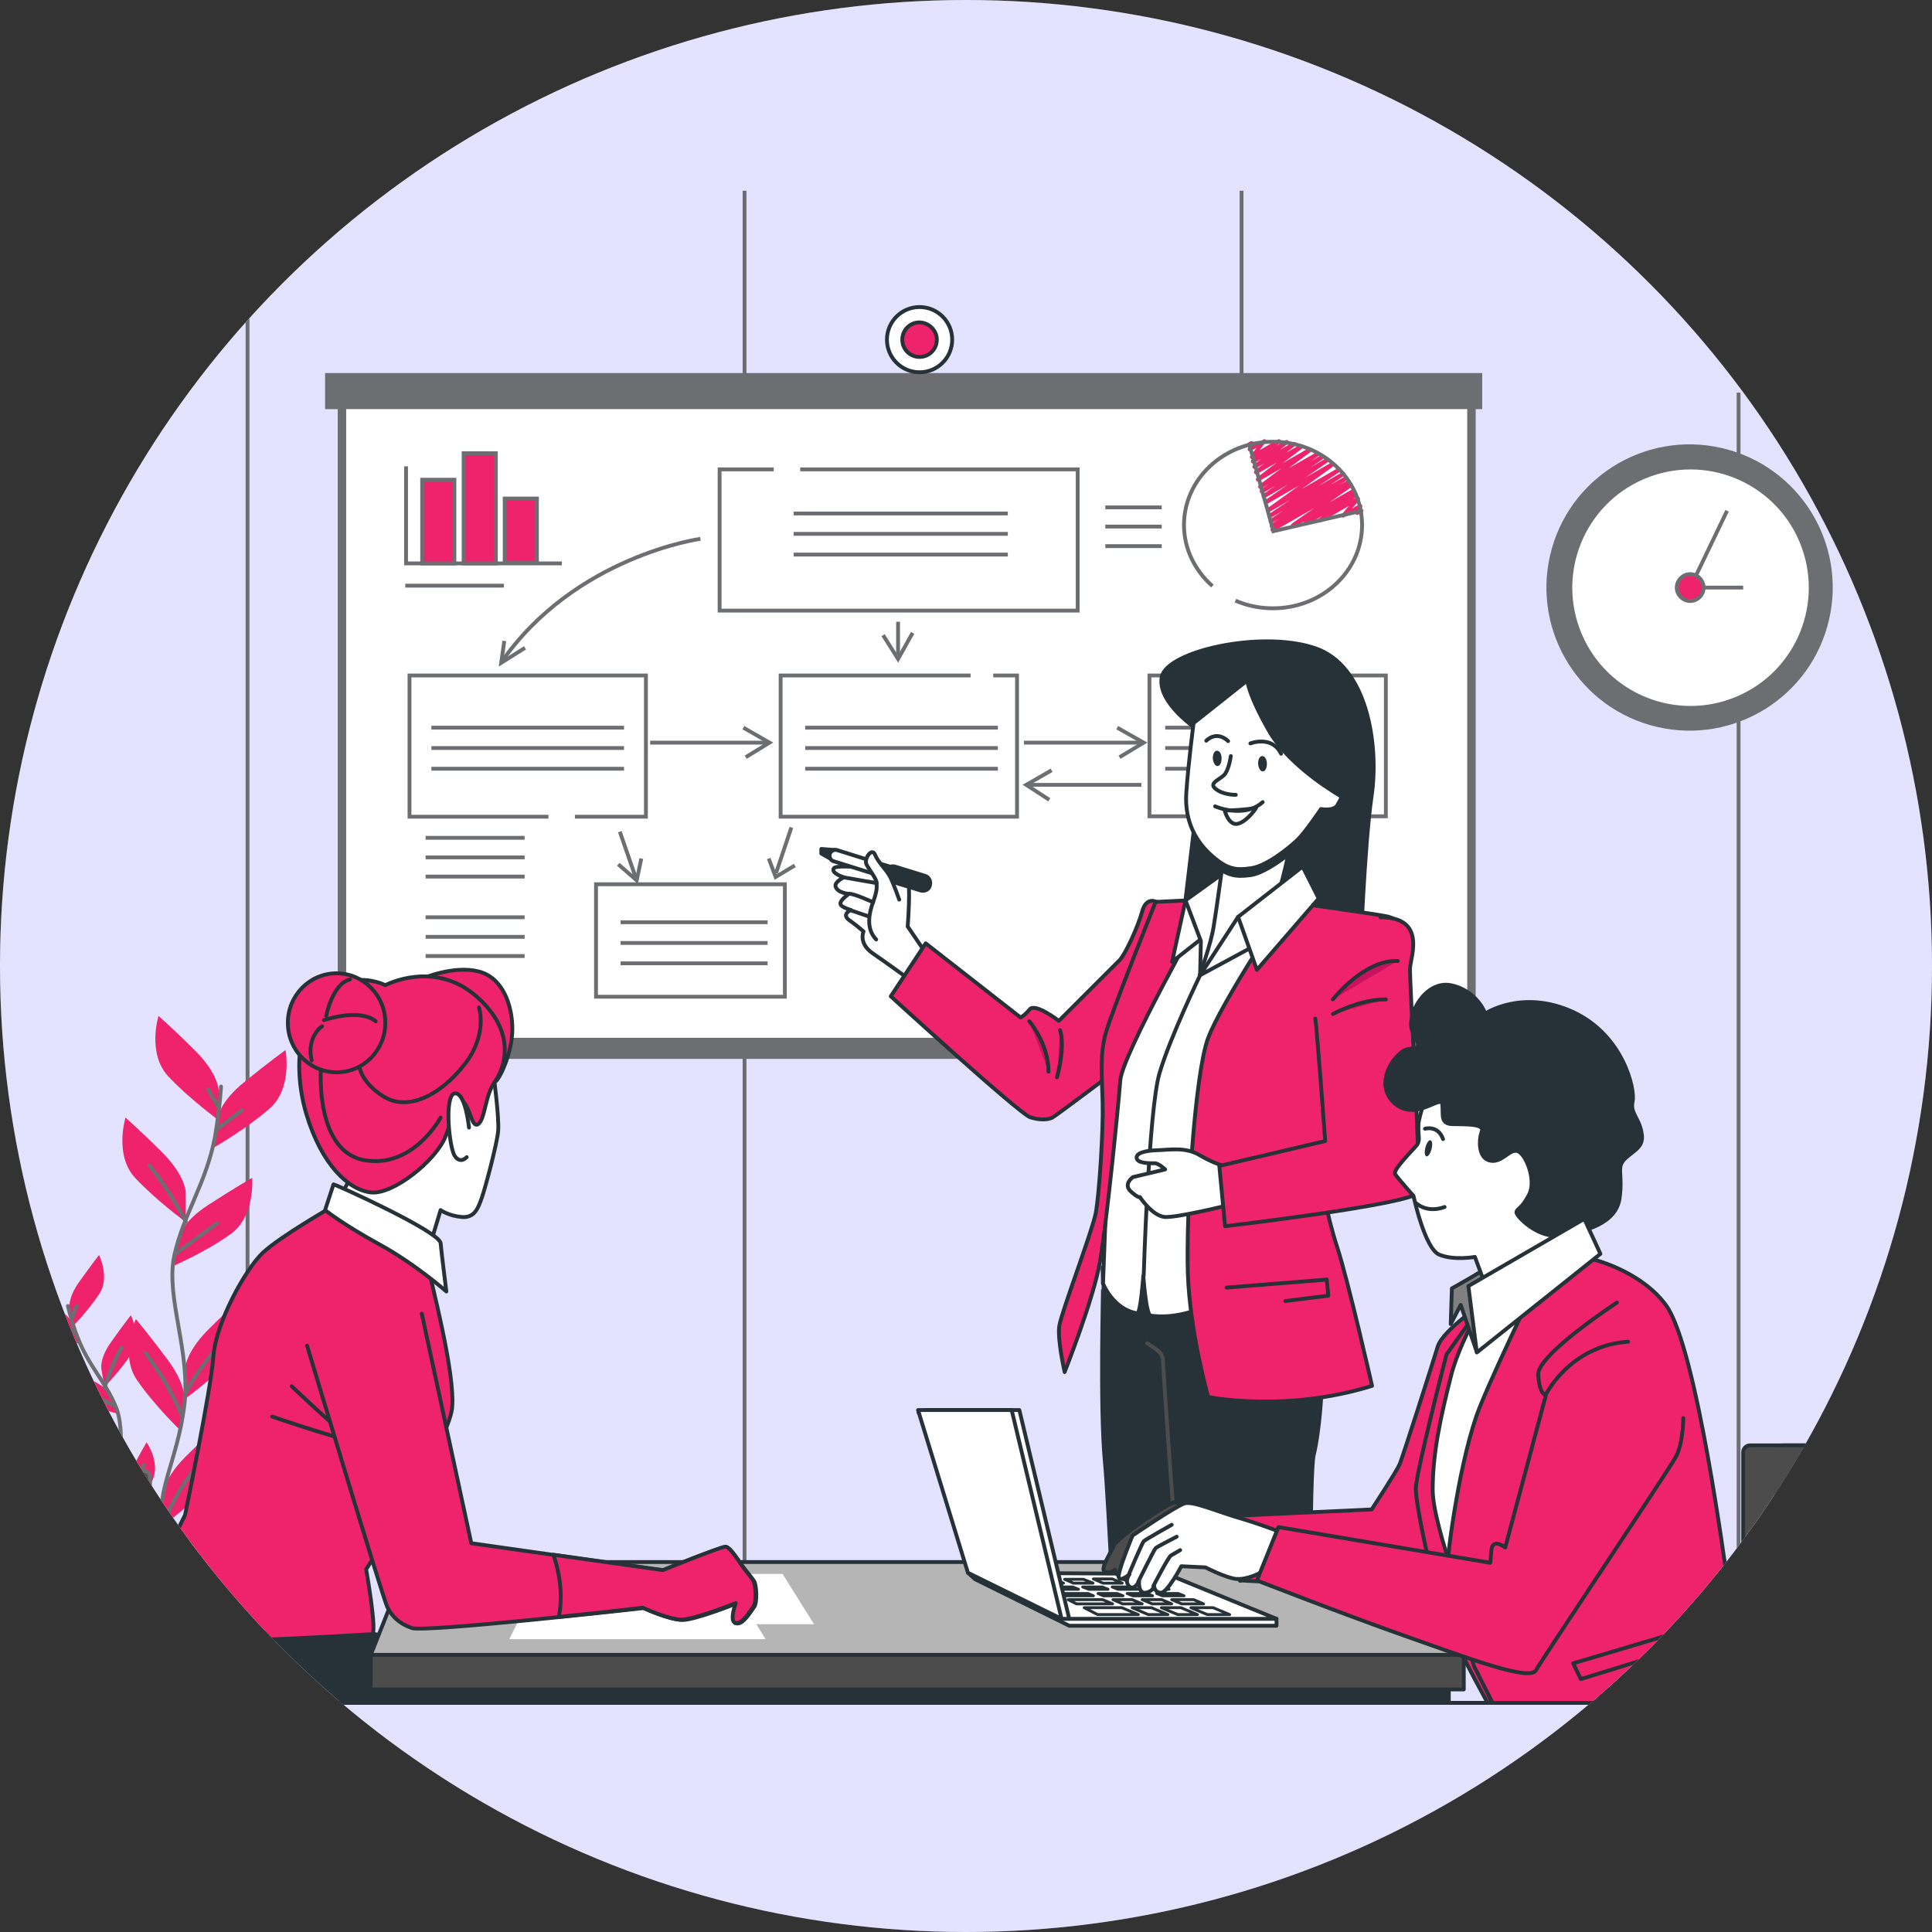 <?xml version="1.0" encoding="utf-8"?>
<!-- Generator: Adobe Illustrator 26.5.2, SVG Export Plug-In . SVG Version: 6.00 Build 0)  -->
<svg version="1.1" id="Layer_1" xmlns="http://www.w3.org/2000/svg" xmlns:xlink="http://www.w3.org/1999/xlink" x="0px" y="0px"
	 viewBox="0 0 503.4 503.4" style="enable-background:new 0 0 503.4 503.4;" xml:space="preserve">
<rect x="0" y="0" width="503.4" height="503.4" fill="#333333" stroke="none"/>
<style type="text/css">
	.st0{opacity:0.2;clip-path:url(#SVGID_00000153670398614374833790000016861735915876939151_);fill:#E3E4FF;}
	.st1{clip-path:url(#SVGID_00000183945681885785767050000001938530378980521405_);}
	.st2{fill:none;stroke:#6D6E71;stroke-miterlimit:10;}
	.st3{fill:none;stroke:#263238;stroke-miterlimit:10;}
	.st4{clip-path:url(#SVGID_00000163772826046187213110000002264143511862843790_);}
	.st5{fill:#6D6E71;}
	.st6{fill:#FFFFFF;stroke:#6D6E71;stroke-linecap:round;stroke-linejoin:round;stroke-miterlimit:10;}
	.st7{fill:#FFFFFF;stroke:#263238;stroke-linecap:round;stroke-linejoin:round;stroke-miterlimit:10;}
	.st8{fill:#EE236B;stroke:#263238;stroke-miterlimit:10;}
	.st9{clip-path:url(#SVGID_00000134223834714858961030000006415168640619248296_);}
	.st10{fill:#EE236B;}
	.st11{fill:#EE236B;stroke:#6D6E71;stroke-miterlimit:10;}
	.st12{clip-path:url(#SVGID_00000088104361993673071360000002115403316859955614_);}
	.st13{fill:#92E3A9;}
	.st14{fill:none;stroke:#6D6E71;stroke-linecap:round;stroke-linejoin:round;stroke-miterlimit:10;}
	.st15{fill:none;stroke:#263238;stroke-linecap:round;stroke-linejoin:round;stroke-miterlimit:10;}
	.st16{fill:#671CC9;}
	.st17{clip-path:url(#SVGID_00000173883297378245506410000017287753530267162268_);}
	.st18{fill:#6D6E71;stroke:#6D6E71;stroke-width:1;stroke-miterlimit:10;}
	.st19{fill:#FFFFFF;stroke:#6D6E71;stroke-width:1;stroke-miterlimit:10;}
	.st20{clip-path:url(#SVGID_00000021098890480010391610000002439765815982465932_);}
	.st21{fill:#263238;stroke:#263238;stroke-linecap:round;stroke-linejoin:round;stroke-miterlimit:10;}
	.st22{fill:#EE236B;stroke:#263238;stroke-linecap:round;stroke-linejoin:round;stroke-miterlimit:10;}
	.st23{fill:#C9125D;stroke:#263238;stroke-linecap:round;stroke-linejoin:round;stroke-miterlimit:10;}
	.st24{fill:none;stroke:#4C4C4C;stroke-linecap:round;stroke-linejoin:round;stroke-miterlimit:10;}
	.st25{fill:#263238;}
	.st26{clip-path:url(#SVGID_00000075151105533417256320000012297211245509991327_);}
	.st27{fill:#4C4C4C;stroke:#6D6E71;stroke-linecap:round;stroke-linejoin:round;stroke-miterlimit:10;}
	.st28{fill:#B5B5B5;stroke:#263238;stroke-linecap:round;stroke-linejoin:round;stroke-miterlimit:10;}
	.st29{fill:#4C4C4C;stroke:#263238;stroke-linecap:round;stroke-linejoin:round;stroke-miterlimit:10;}
	.st30{fill:#FFFFFF;}
	
		.st31{clip-path:url(#SVGID_00000007394382608778936930000010590883751328916389_);fill:none;stroke:#263238;stroke-linecap:round;stroke-linejoin:round;stroke-miterlimit:10;}
	.st32{clip-path:url(#SVGID_00000087389965860341657900000001506182838423061402_);}
	.st33{fill:#FFFFFF;stroke:#263238;stroke-width:0.75;stroke-linecap:round;stroke-linejoin:round;stroke-miterlimit:10;}
	.st34{clip-path:url(#SVGID_00000169544188696007913150000012371230372082682035_);}
	.st35{fill:#808080;stroke:#263238;stroke-linecap:round;stroke-linejoin:round;stroke-miterlimit:10;}
</style>
<g id="Background_Simple">
</g>
<g id="Wall">
</g>
<g id="Board">
</g>
<g id="Graphics">
</g>
<g id="Plants">
</g>
<g id="Clock">
</g>
<g id="Characters_3">
</g>
<g id="Character_1">
</g>
<g id="Device">
</g>
<g id="Characters_2">
</g>
<g id="Layer_11">
</g>
<g>
	<g>
		<defs>
			<circle id="SVGID_1_" cx="251.7" cy="251.7" r="251.7"/>
		</defs>
		<use xlink:href="#SVGID_1_"  style="overflow:visible;fill:#E3E4FF;"/>
		<clipPath id="SVGID_00000083080652873016377260000014422197669931532967_">
			<use xlink:href="#SVGID_1_"  style="overflow:visible;"/>
		</clipPath>
		
			<rect x="-2.1" y="-4.3" style="opacity:0.2;clip-path:url(#SVGID_00000083080652873016377260000014422197669931532967_);fill:#E3E4FF;" width="507.7" height="507.7"/>
	</g>
</g>
<g>
	<g>
		<defs>
			<circle id="SVGID_00000133487871577728982040000009464856215952328340_" cx="251.7" cy="251.7" r="251.7"/>
		</defs>
		<clipPath id="SVGID_00000129163292075857747160000014845330302980442559_">
			<use xlink:href="#SVGID_00000133487871577728982040000009464856215952328340_"  style="overflow:visible;"/>
		</clipPath>
		<g style="clip-path:url(#SVGID_00000129163292075857747160000014845330302980442559_);">
			<line class="st2" x1="64.5" y1="63.4" x2="64.5" y2="419"/>
			<line class="st3" x1="64.5" y1="49.7" x2="64.5" y2="56.5"/>
			<line class="st2" x1="194" y1="49.7" x2="194" y2="419"/>
			<line class="st2" x1="323.5" y1="49.7" x2="323.5" y2="419"/>
			<line class="st2" x1="453" y1="102.3" x2="453" y2="419"/>
			<line class="st3" x1="453" y1="49.7" x2="453" y2="93.5"/>
		</g>
	</g>
</g>
<g>
	<g>
		<defs>
			<circle id="SVGID_00000107562822955222549670000004033375252188516541_" cx="251.7" cy="251.7" r="251.7"/>
		</defs>
		<clipPath id="SVGID_00000172433089070636945650000010500951754949779635_">
			<use xlink:href="#SVGID_00000107562822955222549670000004033375252188516541_"  style="overflow:visible;"/>
		</clipPath>
		<g style="clip-path:url(#SVGID_00000172433089070636945650000010500951754949779635_);">
			<rect x="88" y="100.2" class="st5" width="296.5" height="175.7"/>
			<rect x="89.7" y="105.2" class="st6" width="293.1" height="165.7"/>
			<rect x="84.7" y="97.2" class="st5" width="301.5" height="9.4"/>
			<circle class="st7" cx="239.6" cy="88.5" r="8.5"/>
			<path class="st8" d="M244.1,88.5c0,2.5-2,4.5-4.5,4.5s-4.5-2-4.5-4.5s2-4.5,4.5-4.5C242.1,84.1,244.1,86.1,244.1,88.5z"/>
		</g>
	</g>
</g>
<g>
	<g>
		<defs>
			<circle id="SVGID_00000066499918936685562360000018092285480346088090_" cx="251.7" cy="251.7" r="251.7"/>
		</defs>
		<clipPath id="SVGID_00000067951991586002110720000008442232725504885405_">
			<use xlink:href="#SVGID_00000066499918936685562360000018092285480346088090_"  style="overflow:visible;"/>
		</clipPath>
		<g style="clip-path:url(#SVGID_00000067951991586002110720000008442232725504885405_);">
			<polyline class="st2" points="142.9,212.8 106.7,212.8 106.7,176 168.3,176 168.3,212.8 149.8,212.8 			"/>
			<rect x="155.3" y="230.4" class="st2" width="49.2" height="29.3"/>
			<polyline class="st2" points="258.8,176 265,176 265,212.8 203.4,212.8 203.4,176 252.9,176 			"/>
			<polyline class="st2" points="208.5,122.3 280.8,122.3 280.8,159.1 187.5,159.1 187.5,122.3 201.6,122.3 			"/>
			<rect x="299.5" y="176" class="st2" width="61.6" height="36.7"/>
			<path class="st2" d="M182.5,140.4c0,0-32.7,4.5-51.9,32.2"/>
			<line class="st2" x1="161.5" y1="216.7" x2="165.9" y2="229.4"/>
			<line class="st2" x1="206.2" y1="215.6" x2="202.2" y2="227.5"/>
			<polyline class="st2" points="161.1,225.2 165.9,229.4 167.1,223.7 			"/>
			<polyline class="st2" points="200.3,223.7 202.1,228.5 207.1,225.5 			"/>
			<polyline class="st2" points="131.4,167 130.6,172.7 136.8,168.8 			"/>
			<g>
				<line class="st2" x1="266.8" y1="193.5" x2="297.7" y2="193.5"/>
				<polyline class="st2" points="291.1,189.6 298,193.5 291.7,197.3 				"/>
			</g>
			<g>
				<line class="st2" x1="169.4" y1="193.5" x2="200.2" y2="193.5"/>
				<polyline class="st2" points="193.7,189.6 200.5,193.5 194.3,197.3 				"/>
			</g>
			<g>
				<line class="st2" x1="234" y1="162" x2="234" y2="171.4"/>
				<polyline class="st2" points="237.8,164.9 234,171.7 230.1,165.5 				"/>
			</g>
			<g>
				<line class="st2" x1="297.4" y1="204.5" x2="267.7" y2="204.5"/>
				<polyline class="st2" points="274,200.7 267.4,204.5 273.4,208.4 				"/>
			</g>
			<g>
				<line class="st2" x1="206.8" y1="133.8" x2="262.6" y2="133.8"/>
				<line class="st2" x1="206.8" y1="139.1" x2="262.6" y2="139.1"/>
				<line class="st2" x1="206.8" y1="144.5" x2="262.6" y2="144.5"/>
			</g>
			<g>
				<line class="st2" x1="112.4" y1="189.6" x2="162.6" y2="189.6"/>
				<line class="st2" x1="112.4" y1="194.9" x2="162.6" y2="194.9"/>
				<line class="st2" x1="112.4" y1="200.3" x2="162.6" y2="200.3"/>
			</g>
			<g>
				<line class="st2" x1="209.8" y1="189.6" x2="260" y2="189.6"/>
				<line class="st2" x1="209.8" y1="194.9" x2="260" y2="194.9"/>
				<line class="st2" x1="209.8" y1="200.3" x2="260" y2="200.3"/>
			</g>
			<g>
				<line class="st2" x1="303.6" y1="189.6" x2="353.8" y2="189.6"/>
				<line class="st2" x1="303.6" y1="194.9" x2="353.8" y2="194.9"/>
				<line class="st2" x1="303.6" y1="200.3" x2="353.8" y2="200.3"/>
			</g>
			<g>
				<line class="st2" x1="161.7" y1="240.3" x2="200" y2="240.3"/>
				<line class="st2" x1="161.7" y1="245.7" x2="200" y2="245.7"/>
				<line class="st2" x1="161.7" y1="251" x2="200" y2="251"/>
			</g>
			<g>
				<g>
					<path class="st10" d="M331.5,138.5c-0.2,0-0.3-0.1-0.4-0.2c-0.1-0.2-0.1-0.5,0.2-0.7l0.4-0.2l-0.1,0.1
						c-0.2,0.1-0.5,0.1-0.7-0.2c-0.1-0.2-0.1-0.5,0.2-0.7l2-1.3l-1.8,1c-0.2,0.1-0.5,0.1-0.7-0.2c-0.1-0.2-0.1-0.5,0.2-0.7l3.6-2.4
						l-3.4,2c-0.2,0.1-0.5,0.1-0.7-0.2c-0.1-0.2-0.1-0.5,0.1-0.7l5.7-3.8l-5.5,3.2c-0.2,0.1-0.5,0.1-0.7-0.2
						c-0.1-0.2-0.1-0.5,0.1-0.7l8.5-6.1l-8.5,4.9c-0.2,0.1-0.5,0.1-0.7-0.2c-0.1-0.2-0.1-0.5,0.1-0.7l6.1-4.2l-6,3.5
						c-0.2,0.1-0.5,0.1-0.7-0.2c-0.1-0.2-0.1-0.5,0.1-0.7l3.4-2.3l-3.3,1.9c-0.2,0.1-0.5,0.1-0.7-0.2c-0.1-0.2-0.1-0.5,0.1-0.7
						l2.2-1.5l-2,1.2c-0.2,0.1-0.5,0.1-0.7-0.2c-0.1-0.2-0.1-0.5,0.1-0.7l5.9-4.4l-5.9,3.4c-0.2,0.1-0.5,0.1-0.7-0.2
						c-0.1-0.2-0.1-0.5,0.1-0.7l5.3-4l-5.2,3c-0.2,0.1-0.5,0.1-0.7-0.2c-0.1-0.2-0.1-0.5,0.1-0.7l2.6-1.9l-2.4,1.4
						c-0.2,0.1-0.5,0.1-0.7-0.2c-0.1-0.2-0.1-0.5,0.1-0.7l2.1-1.6l-1.9,1.1c-0.2,0.1-0.5,0.1-0.7-0.2c-0.1-0.2-0.1-0.5,0.1-0.7
						l1.1-0.8l-0.8,0.5c-0.2,0.1-0.5,0.1-0.6-0.1c-0.2-0.2-0.2-0.5,0-0.6l1.6-2.1l-1.5,0.8c-0.2,0.1-0.4,0.1-0.6,0s-0.2-0.3-0.2-0.5
						l0.2-0.6c-0.2,0-0.3-0.1-0.4-0.3c-0.1-0.2-0.1-0.5,0.2-0.7l0.7-0.4c0.2-0.1,0.4-0.1,0.6,0s0.2,0.3,0.2,0.5l-0.1,0.5l2.7-1.5
						c0.2-0.1,0.5-0.1,0.6,0.1c0.2,0.2,0.2,0.5,0,0.6l-1.6,2.1l4.8-2.8c0.2-0.1,0.5-0.1,0.7,0.2c0.1,0.2,0.1,0.5-0.1,0.7l-1.1,0.8
						l2.5-1.5c0.2-0.1,0.5-0.1,0.7,0.2c0.1,0.2,0.1,0.5-0.1,0.7l-2.1,1.6l3.5-2c0.2-0.1,0.5-0.1,0.7,0.2c0.1,0.2,0.1,0.5-0.1,0.7
						L335,118l3.9-2.2c0.2-0.1,0.5-0.1,0.7,0.2c0.1,0.2,0.1,0.5-0.1,0.7l-5.3,4l6.9-4c0.2-0.1,0.5-0.1,0.7,0.2
						c0.1,0.2,0.1,0.5-0.1,0.7l-5.9,4.4l7.3-4.2c0.2-0.1,0.5-0.1,0.7,0.2c0.1,0.2,0.1,0.5-0.1,0.7l-2.2,1.5l2.9-1.7
						c0.2-0.1,0.5-0.1,0.7,0.2c0.1,0.2,0.1,0.5-0.1,0.7l-3.4,2.3l4.1-2.4c0.2-0.1,0.5-0.1,0.7,0.2c0.1,0.2,0.1,0.5-0.1,0.7l-6.1,4.2
						l6.9-4c0.2-0.1,0.5-0.1,0.7,0.2c0.1,0.2,0.1,0.5-0.1,0.7l-8.5,6.1l9.5-5.5c0.2-0.1,0.5-0.1,0.7,0.2c0.1,0.2,0.1,0.5-0.1,0.7
						l-5.7,3.8l6.2-3.6c0.2-0.1,0.5-0.1,0.7,0.2c0.1,0.2,0.1,0.5-0.2,0.7l-3.6,2.4l3.9-2.2c0.2-0.1,0.5-0.1,0.7,0.2
						c0.1,0.2,0.1,0.5-0.2,0.7l-2,1.3l2.1-1.2c0.2-0.1,0.5-0.1,0.7,0.2c0.1,0.2,0.1,0.5-0.2,0.7l-0.4,0.2l0.4-0.3
						c0.2-0.1,0.5-0.1,0.7,0.2c0.1,0.2,0.1,0.5-0.1,0.7l-5.9,4.1l6.1-3.5c0.2-0.1,0.5-0.1,0.7,0.2c0.1,0.2,0.1,0.5-0.1,0.7l-0.1,0.1
						l0,0c0.2-0.1,0.5-0.1,0.7,0.2c0.1,0.2,0.1,0.5-0.1,0.7l-1.1,0.8l1.1-0.6c0.2-0.1,0.5-0.1,0.6,0.1c0.2,0.2,0.2,0.5,0,0.7
						l-1.9,2.2l1.9-1.1c0.2-0.1,0.4-0.1,0.6,0.1c0.2,0.1,0.2,0.4,0.1,0.6l-0.2,0.5c0.2,0,0.4,0.1,0.5,0.2c0.1,0.2,0.1,0.5-0.2,0.7
						l-1.1,0.6c-0.2,0.1-0.4,0.1-0.6-0.1c-0.2-0.1-0.2-0.4-0.1-0.6l0.2-0.4l-3.2,1.8c-0.2,0.1-0.5,0.1-0.6-0.1
						c-0.2-0.2-0.2-0.5,0-0.7l1.9-2.2l-7.4,4.3c-0.2,0.1-0.5,0.1-0.7-0.2c-0.1-0.2-0.1-0.5,0.1-0.7l1.1-0.8l-4.2,2.4
						c-0.2,0.1-0.5,0.1-0.7-0.2c-0.1-0.2-0.1-0.5,0.1-0.7l0.1-0.1l-2.8,1.6c-0.2,0.1-0.5,0.1-0.7-0.2c-0.1-0.2-0.1-0.5,0.1-0.7
						l5.9-4.1l-10.5,6C331.7,138.4,331.6,138.5,331.5,138.5z"/>
				</g>
			</g>
			<path class="st2" d="M315.9,152.7c-4.5-4-7.4-9.6-7.4-15.9c0-12,10.4-21.7,23.2-21.7c12.8,0,23.2,9.7,23.2,21.7
				s-10.4,21.7-23.2,21.7c-3.5,0-6.8-0.7-9.8-2"/>
			<line class="st2" x1="288" y1="132.2" x2="302.7" y2="132.2"/>
			<line class="st2" x1="288" y1="137.2" x2="302.7" y2="137.2"/>
			<line class="st2" x1="288" y1="142.3" x2="302.7" y2="142.3"/>
			<line class="st2" x1="110.9" y1="218.3" x2="136.7" y2="218.3"/>
			<line class="st2" x1="110.9" y1="223.4" x2="136.7" y2="223.4"/>
			<line class="st2" x1="105.6" y1="152.6" x2="131.3" y2="152.6"/>
			<line class="st2" x1="110.9" y1="228.4" x2="136.7" y2="228.4"/>
			<line class="st2" x1="110.9" y1="239" x2="136.7" y2="239"/>
			<line class="st2" x1="110.9" y1="244.1" x2="136.7" y2="244.1"/>
			<line class="st2" x1="110.9" y1="249.1" x2="136.7" y2="249.1"/>
			<polyline class="st2" points="325.5,115.7 331.8,138.4 354.7,133.1 			"/>
			<polyline class="st2" points="105.8,121.5 105.8,146.8 146.4,146.8 			"/>
			<rect x="110" y="125" class="st11" width="8.4" height="21.8"/>
			<rect x="131.5" y="129.9" class="st11" width="8.4" height="16.8"/>
			<rect x="120.8" y="118.1" class="st11" width="8.4" height="28.7"/>
		</g>
	</g>
</g>
<g>
	<g>
		<defs>
			<circle id="SVGID_00000104698404312832532600000009599596478865068439_" cx="251.7" cy="251.7" r="251.7"/>
		</defs>
		<clipPath id="SVGID_00000087406378407416967510000000188865208360521645_">
			<use xlink:href="#SVGID_00000104698404312832532600000009599596478865068439_"  style="overflow:visible;"/>
		</clipPath>
		<g style="clip-path:url(#SVGID_00000087406378407416967510000000188865208360521645_);">
			<g>
				<g>
					<path class="st10" d="M57,284.2c0,0,0-4.2-5.9-10.2c-5.9-5.9-9.8-9.3-9.8-9.3s-3,9.8,2.5,15.7c5.5,5.9,13.2,11.5,13.2,11.5
						V284.2z"/>
					<path class="st10" d="M48.4,310.7c0,0,0-4.2-5.9-10.2c-5.9-5.9-9.8-9.3-9.8-9.3s-3,9.8,2.5,15.7c5.5,5.9,13.2,11.5,13.2,11.5
						V310.7z"/>
					<path class="st10" d="M56.7,291.4c0,0,0.4-4.2,7-9.5c6.5-5.3,10.7-8.3,10.7-8.3s1.9,10-4.2,15.3s-14.3,10-14.3,10L56.7,291.4z"
						/>
					<path class="st10" d="M46.3,322.7c0,0,0.9-4.1,7.9-8.7c7.1-4.6,11.5-7.1,11.5-7.1s0.9,10.2-5.8,14.8
						c-6.6,4.7-15.3,8.4-15.3,8.4L46.3,322.7z"/>
					<path class="st10" d="M48.2,356.8c0,0,0-4.2,5.9-10.2c5.9-5.9,9.8-9.3,9.8-9.3s3,9.8-2.5,15.7c-5.5,5.9-13.2,11.5-13.2,11.5
						V356.8z"/>
					<path class="st10" d="M48.1,365.2c0,0,0.6-4.2-4.4-10.9c-5-6.7-8.3-10.6-8.3-10.6s-4.3,9.2,0.3,15.9
						c4.6,6.7,11.4,13.2,11.4,13.2L48.1,365.2z"/>
					<path class="st10" d="M42.3,389.9c0,0,0-4.2,5.9-10.2c5.9-5.9,9.8-9.3,9.8-9.3s3,9.8-2.5,15.7c-5.5,5.9-13.2,11.5-13.2,11.5
						V389.9z"/>
					<path class="st13" d="M46.2,412.2c0,0-1.1-4.1,3.2-11.4c4.2-7.3,7.1-11.5,7.1-11.5s5.3,8.7,1.5,15.8
						c-3.8,7.1-9.8,14.4-9.8,14.4L46.2,412.2z"/>
				</g>
				<path class="st14" d="M57.6,283.1c-0.3,4.5-0.9,9.2-1.6,13.2c-2.3,12.1-8.2,20-10.6,30.9c-2.3,11,4.4,25.1,2.6,39.2
					c-1.8,14.1-7.3,21.9-5.7,31.3s9.8,34.8,9.8,34.8"/>
				<line class="st14" x1="56.6" y1="294.2" x2="63" y2="289.3"/>
				<line class="st14" x1="56.9" y1="288.6" x2="54.2" y2="283.8"/>
				<path class="st14" d="M45.7,326.7c0,0,5.4-4,10.9-8"/>
				<path class="st14" d="M48.4,318.3c0,0-4.5-8.8-9.5-14.6"/>
				<path class="st14" d="M48.4,362.9c0,0,4.2-8.2,11.5-15.3"/>
				<path class="st14" d="M47.4,368.8c0,0-2.7-6.4-5.8-11s-3.6-5.2-3.6-5.2"/>
				<path class="st14" d="M42.3,397.7c0,0,2.1-5.4,4.8-9.8c2.7-4.3,6.3-8.2,6.3-8.2"/>
				<path class="st15" d="M48.2,419.6c0,0-0.6-5.1,1.6-9.4c2.2-4.3,4.8-10,5.8-12.2"/>
			</g>
			<g>
				<g>
					<path class="st10" d="M18.1,340.9c0,0-0.5-2.7,2.6-7s5.1-6.9,5.1-6.9s2.9,5.8,0.1,10.1c-2.8,4.3-7,8.6-7,8.6L18.1,340.9z"/>
					<path class="st10" d="M26.4,356.6c0,0-0.5-2.7,2.6-7c3.1-4.4,5.1-6.9,5.1-6.9s2.9,5.8,0.1,10.1c-2.8,4.3-7,8.6-7,8.6
						L26.4,356.6z"/>
					<path class="st10" d="M19.2,345.4c0,0-0.7-2.6-5.4-5.2s-7.6-4-7.6-4s-0.1,6.5,4.3,9.2s10,4.7,10,4.7L19.2,345.4z"/>
					<path class="st10" d="M29.1,363.9c0,0-1-2.5-5.9-4.6s-8-3.2-8-3.2s0.6,6.5,5.2,8.7c4.7,2.2,10.5,3.6,10.5,3.6L29.1,363.9z"/>
					<path class="st16" d="M31.6,385.5c0,0-0.5-2.7-4.8-5.7c-4.4-3.1-7.1-4.8-7.1-4.8s-0.8,6.4,3.3,9.6c4.1,3.1,9.5,5.8,9.5,5.8
						L31.6,385.5z"/>
					<path class="st10" d="M32.5,390.7c0,0-0.8-2.6,1.6-7.3c2.4-4.8,4.1-7.6,4.1-7.6s3.7,5.3,1.5,10s-5.7,9.5-5.7,9.5L32.5,390.7z"
						/>
					<path class="st13" d="M40,412.2c0,0,0.3-2.7,4.5-6s6.8-5.2,6.8-5.2s1.2,6.4-2.7,9.7c-3.9,3.4-9.1,6.3-9.1,6.3L40,412.2z"/>
					<path class="st13" d="M38.9,405.5c0,0-0.5-2.7-4.8-5.7c-4.4-3.1-7.1-4.8-7.1-4.8s-0.8,6.4,3.3,9.6c4.1,3.1,9.5,5.8,9.5,5.8
						L38.9,405.5z"/>
					<path class="st13" d="M38.8,420c0,0,0.2-2.7-3.2-6.8c-3.4-4.1-5.7-6.4-5.7-6.4s-2.4,6,0.8,10.1s7.7,8,7.7,8L38.8,420z"/>
				</g>
				<path class="st14" d="M17.7,340.3c0.7,2.8,1.5,5.7,2.5,8.1c2.8,7.4,7.3,11.6,10,18.2s0,16.2,2.6,24.8c2.7,8.6,6.9,12.9,7,19
					c0,6.1-2.4,22.9-2.4,22.9"/>
				<line class="st14" x1="19.5" y1="347.1" x2="15" y2="344.8"/>
				<line class="st14" x1="18.7" y1="343.6" x2="19.9" y2="340.3"/>
				<path class="st14" d="M29.8,366.3c0,0-3.8-1.9-7.7-3.9"/>
				<path class="st14" d="M27.3,361.4c0,0,1.8-6,4.4-10.2"/>
				<path class="st15" d="M32.1,389.3c0,0-3.5-4.7-8.9-8.4"/>
				<path class="st14" d="M33.4,392.9c0,0,1-4.3,2.4-7.5c1.5-3.2,1.7-3.7,1.7-3.7"/>
				<path class="st15" d="M39.5,415c0,0,3-3.7,4.9-5.1s3.2-2.8,3.2-2.8"/>
				<path class="st15" d="M39.7,410.4c0,0-1.9-3.2-4.1-5.6c-2.1-2.4-4.8-4.5-4.8-4.5"/>
				<path class="st15" d="M38.4,424.9c0,0-0.2-3.3-2-5.7c-1.9-2.5-4.1-5.7-5-7"/>
			</g>
		</g>
	</g>
</g>
<g>
	<g>
		<defs>
			<circle id="SVGID_00000170275555422059647170000014185201981591923644_" cx="251.7" cy="251.7" r="251.7"/>
		</defs>
		<clipPath id="SVGID_00000150816203105501182950000001697021236698726029_">
			<use xlink:href="#SVGID_00000170275555422059647170000014185201981591923644_"  style="overflow:visible;"/>
		</clipPath>
		<g style="clip-path:url(#SVGID_00000150816203105501182950000001697021236698726029_);">
			
				<ellipse transform="matrix(0.226 -0.974 0.974 0.226 191.606 547.331)" class="st18" cx="440.3" cy="153.1" rx="36.8" ry="36.8"/>
			
				<ellipse transform="matrix(0.921 -0.39 0.39 0.921 -24.832 183.883)" class="st19" cx="440.4" cy="153.1" rx="31.3" ry="31.3"/>
			<polyline class="st2" points="450,133.1 440.4,153.1 454.2,153.1 			"/>
			<path class="st11" d="M443.9,153.1c0,1.9-1.6,3.5-3.5,3.5s-3.5-1.6-3.5-3.5s1.6-3.5,3.5-3.5S443.9,151.2,443.9,153.1z"/>
		</g>
	</g>
</g>
<g>
	<defs>
		<circle id="SVGID_00000166667684120821426550000017350626863219332250_" cx="251.7" cy="251.7" r="251.7"/>
	</defs>
	<clipPath id="SVGID_00000147929143240754317700000001475325229327070909_">
		<use xlink:href="#SVGID_00000166667684120821426550000017350626863219332250_"  style="overflow:visible;"/>
	</clipPath>
	<g style="clip-path:url(#SVGID_00000147929143240754317700000001475325229327070909_);">
		<g>
			<g>
				<path class="st7" d="M241.2,248.3l-4.7-6.9c0,0,0.9-11.1-0.1-12.8c-1.1-1.7-18.2-3.7-19.1-2.4c-1,1.3,2.6,2.4,2.6,2.4
					s-2.4,1.1-2.2,2.3c0.4,1.8,3.5,2,3.5,2s-2.5,1.7-2.2,2.7c0.2,0.8,2.7,1.5,2.7,1.5s-2.5,1.1-0.5,2.6c2,1.4,3.8,3,3.8,3
					s-1.4,3.1,2.4,5.7s10.5,7.5,10.5,7.5L241.2,248.3z"/>
				<path class="st21" d="M217.8,221.5l-3.8-0.3v1.2l3,1.7C217.1,224.1,217.8,221.2,217.8,221.5z"/>
				<g>
					<path class="st7" d="M232.7,229.2c-0.2,0-0.3,0-0.5-0.1l-15-4.7c-0.8-0.2-1.2-1.1-1-1.9c0.3-0.8,1.1-1.2,1.9-1l15,4.7
						c0.8,0.3,1.2,1.1,1,1.9C233.9,228.8,233.3,229.2,232.7,229.2z"/>
				</g>
				<g>
					<path class="st21" d="M240.5,232.1c-0.2,0-0.4,0-0.7-0.1l-7.8-2.4c-1.1-0.3-1.6-1.5-1.3-2.5c0.3-1.1,1.5-1.6,2.5-1.3l7.8,2.4
						c1.1,0.3,1.6,1.5,1.3,2.5C242.1,231.6,241.3,232.1,240.5,232.1z"/>
				</g>
				<path class="st7" d="M234.3,234.4c0,0-1.4-4-2.4-6c-1.1-2-3.1-3.7-3.9-5.7c-0.8-2-3,1.1-2.2,2.6s2.6,3.7,2.6,4.7s0.3,1.7-0.9,5
					s-1.8,7.1,0.8,9.8"/>
				<line class="st15" x1="219.8" y1="228.6" x2="228.4" y2="230.1"/>
				<path class="st15" d="M221.1,232.9c1-0.3,6.4,2.2,6.4,2.2"/>
				<line class="st15" x1="221.7" y1="237.2" x2="226.1" y2="238.7"/>
			</g>
			<path class="st22" d="M301.3,235c0,0-2.6-1.5-3.7,2.5s-4.4,11.2-5.9,12.7S275.9,266,275.9,266s-6.2-4.8-7.6-3
				c-1.5,1.8-2.4,2.1-2.4,2.1l-24.7-19.3l-9.1,13.8c0,0,33.5,30.6,36.3,31.5c2.8,0.9,4.8,0.6,5.8,0.1s19.4-14.4,19.4-14.4
				s11.2-36.2,12.2-37.5C306.6,238,301.3,235,301.3,235z"/>
			<path class="st23" d="M268.2,266.1c0,0,5,5.8,5,13.1"/>
			<path class="st23" d="M276.2,268.4c0,0,1.5,3.8-0.8,12.3"/>
		</g>
		<path class="st21" d="M312.3,190.3c0,0-10.9-7.1-9.6-13.9c1.3-6.7,25.7-12.2,39.7-7.6c14,4.5,16.9,25.6,15,38.5
			c-1.9,13-3,42.5-3,42.5l-47.6,1.4c0,0,4.4-34.6,5.4-45.6C313.1,194.8,312.3,190.3,312.3,190.3z"/>
		<g>
			<path class="st21" d="M287.9,381c1,10.3,2.9,55.9,4,62.7h49.5c-0.1-7.8-0.2-60.3,0.9-64.6c1.4-5.4,3.4-23.3,1.2-33.6
				c-2.2-10.3-4.8-15.2-4.8-15.2l-51.4-0.1l0.1,4.2C287.5,334.5,286.5,366.3,287.9,381z"/>
			<path class="st24" d="M298.9,350c2.1,1.4,4.1,2.4,4.1,4.4c1,18.1,5,68.8,6.4,87"/>
		</g>
		<g>
			<path class="st7" d="M313.6,234.3l25.1,0.9c0,0-20.2,31-20,48.1c0.2,17.1,3.6,52.4,3.6,52.4s-11,8.7-22.5,7.1
				c-1.2-0.2-1.9-10.4-1.9-10.4s-0.7,9.9-1.6,9.8c-6.4-1.1-8.9-7.8-8.9-7.8l1.3-34.2c0,0,0-22.4,2.5-28.8s19.4-35,19.4-35
				L313.6,234.3z"/>
			<path class="st15" d="M312.7,254.1c0,0-7.8,16.1-10.6,25.6c-2.8,9.5-4.1,52.7-4.1,52.7"/>
		</g>
		<g>
			<path class="st22" d="M335.7,235c0,0-17.6,26.3-21,35.7c-3.4,9.5-5.7,45.7-5.2,61c0.5,15.4,5.3,32.3,5.3,32.3s20.2,4.1,42.7-2.9
				c0,0-6.2-27.3-9.1-36.2c-2.9-8.9-4.2-17.9-4.2-17.9s20.2-64.5,20.1-65.5c0-1-0.4-2-2.4-2.6C359.9,238.3,335.7,235,335.7,235z"/>
			<polyline class="st22" points="319.6,335.5 345.7,333.4 346.1,337.6 334.9,339 			"/>
		</g>
		<path class="st22" d="M313.4,237.7c0,0-21,37.1-21.5,43.8s-3.6,37.6-5.3,47.3c-1.7,9.8-9.2,28.7-9.2,28.7s-1.9-8.3-1.4-12
			c0.6-3.7,8.6-24.7,9.5-29.4c0.9-4.7,2-21.5,1.8-28.8c-0.2-7.4-0.7-12.7,0.8-18.1s13-34.2,13-34.2l16.7-0.8L313.4,237.7z"/>
		<g>
			<polygon class="st7" points="308.9,234.6 305.4,250.6 314.3,243.6 			"/>
			<polygon class="st7" points="319.6,226.9 308.9,234.6 312.9,245.2 312.7,254.1 324.8,236.1 			"/>
		</g>
		<path class="st7" d="M318.9,222.7c0,0-2,14.9-2.7,18.9c-0.6,4-3.6,12.5-3.6,12.5s19.1-18.4,20-19.9s4.2-16.3,4.2-16.3
			S324.6,222.5,318.9,222.7z"/>
		<path class="st21" d="M318.4,226.8c2.6,1.6,4.6,1.6,7.6,1.2c3-0.5,7.1-3.3,9.9-5.5c0.6-2.6,1.1-4.6,1.1-4.6s-12.3,4.6-18,4.7
			C318.9,222.7,318.7,224.4,318.4,226.8z"/>
		<g>
			<path class="st7" d="M325,177.3l-14,11.1c0,0-1.4,10.7-1.9,18.2s2.6,12.8,6.7,16.4c4.1,3.6,6.3,3.8,10.3,3.2s9.8-5.3,11.9-7.3
				s6.2-8.1,6.2-8.1s3.2,0.6,4.2-0.9c0.9-1.5,1.2-2.3,1.2-2.3s-13.4-7.5-18.9-17.1S325,177.3,325,177.3z"/>
			<g>
				<path class="st15" d="M320.7,197c0,0-0.4,3-1.4,4.5c-0.9,1.5-4.6,2.4-2.6,4c2,1.7,5.3,1.6,5.3,1.6"/>
				<path class="st15" d="M316.6,210.1c0,0,7.5,3.3,12.4-1.1"/>
				<path class="st15" d="M319.1,211.2c0,0,1.1,4.2,3.6,3.4s4.6-4.1,4.6-4.1S324.1,211.1,319.1,211.2z"/>
				<path class="st25" d="M330.1,199c0,1.1-0.4,2-1.1,2c-0.6,0-1.1-0.9-1.2-2c0-1.1,0.4-2,1.1-2S330.1,197.9,330.1,199z"/>
				<path class="st25" d="M318.3,197.6c0,1.1-0.4,2-1.1,2c-0.6,0-1.1-0.9-1.2-2c0-1.1,0.4-2,1.1-2S318.3,196.5,318.3,197.6z"/>
				<path class="st15" d="M314.3,193c0,0,2.6-2.8,5.7,0.1"/>
				<path class="st15" d="M325.8,193.7c0,0,5.6-2.2,8,2.7"/>
			</g>
		</g>
		<g>
			<polygon class="st7" points="322.6,238.9 312.7,254.1 327.3,246.2 			"/>
			<polygon class="st7" points="339.4,225.8 322.6,238.9 327.5,252.7 343.6,234.1 			"/>
		</g>
		<g>
			<path class="st7" d="M319,303.8c0,0-2.7-0.6-6.4-2.8c-3.7-2.2-7.7-1.4-11.1-1.3c-3.3,0.1-5.7,0.8-5.3,2.2
				c0.4,1.3,3.7,1.2,4.7,1.2s2.7,1.6,2.7,1.6l-8.4,2c0,0-2.6,1.8-0.6,3.7c2.1,1.9,2.4,1.5,2.4,1.5s3.2,4.9,6.5,5.2
				c3.4,0.2,17-3.2,17-3.2L319,303.8z"/>
			<path class="st22" d="M342.7,265.4c0.4,2,2.6,31.9,2.6,31.9l-27.6,6.5l1.5,15.7c0,0,49.3-5.8,50.3-8.8c0.9-3-2.3-55.5-2.1-58.5
				c0.2-3,4.3-13.2-7.7-13.2"/>
			<path class="st23" d="M347.3,260.4c0,0,8.1-10.4,16.9-10"/>
			<path class="st23" d="M347.3,264.2c0,0,6.9-3.8,13.8-3.8"/>
		</g>
	</g>
</g>
<g>
	<defs>
		<circle id="SVGID_00000109012803710876316220000008458733845951768989_" cx="251.7" cy="251.7" r="251.7"/>
	</defs>
	<clipPath id="SVGID_00000177481522979000726180000002097489573205764250_">
		<use xlink:href="#SVGID_00000109012803710876316220000008458733845951768989_"  style="overflow:visible;"/>
	</clipPath>
	<g style="clip-path:url(#SVGID_00000177481522979000726180000002097489573205764250_);">
		<g>
			<path class="st27" d="M39.1,443.7V385c0-1-0.8-1.8-1.8-1.8h-7.2c-1,0-1.8,0.8-1.8,1.8v58.7H39.1z"/>
			<g>
				<path class="st21" d="M30.2,443.7V385c0-1-0.8-1.8-1.8-1.8h-7.2c-1,0-1.8,0.8-1.8,1.8v58.7H30.2z"/>
			</g>
		</g>
		<g>
			<path class="st21" d="M34.2,443.7h128.5c-1.1-2.4-2.5-4.5-4.4-5.7c-5.8-3.7-61.3-12.3-61.3-12.3l-57.7-0.9l-2.8,0.9
				c0,0-3.1,4.3-2.8,6.4C34,433.2,34.1,438.5,34.2,443.7z"/>
			<g>
				<path class="st22" d="M86.6,314.4c0,0-13.5,7.7-18.1,12s-12.3,18.4-12.9,27c-0.6,8.6-7.4,41.4-7.4,41.4s-13.8,27-11.7,31
					s58.9,0,60.4,0s-1.5-16.9-1.5-16.9s21.5-33.1,22.4-42s-5.5-33.1-6.7-38.6C109.9,322.7,89.3,313.2,86.6,314.4z"/>
				<g>
					<path class="st15" d="M76,361.2c0,0,10.7,10.2,15.2,13.6"/>
					<path class="st15" d="M70.9,369.1c0,0,19.8,6.8,24.9,7.3"/>
				</g>
			</g>
			<g>
				<path class="st7" d="M128.6,280c0,0,1.5,11.3,1.2,14.7c-0.3,3.4-3.4,15-4.3,17.5s-1.8,5.2-5.2,4.9c-3.4-0.3-5.5-1.8-5.5-1.8
					l-3.4,11.3l-23.3-13.5l3.1-6.1c0,0-3.4-5.5-4.3-14.7s4.3-19.6,11-23.6s18.4-2.5,21.8,0.3C123.1,271.8,128.6,280,128.6,280z"/>
				<path class="st7" d="M86.9,308.6c1.2,0.3,27.6,12.3,27.9,15.3c0.3,3.1,1.5,12.6,1.5,12.6s-8-7.1-17.5-12.3
					c-9.5-5.2-14.1-8.9-14.1-8.9L86.9,308.6z"/>
				<g>
					<path class="st22" d="M110.2,254.9c0,0,8-3.4,14.4-1.8c6.4,1.5,8.9,8.9,8.9,15c0,6.1-3.4,13.5-4.6,13.8
						c-1.2,0.3-4.3-14.4-10.1-18.7C113,258.9,110.2,254.9,110.2,254.9z"/>
					<g>
						<path class="st22" d="M100.4,256.7c0,0,12.6-6.7,23.6,2.8c11,9.5,7.4,19,4.9,22.4s-2.5,9.8-4.3,11s-2.1-4.9-4.3-6.1
							c-2.1-1.2-1.8,3.4-4.3,9.5s-13.5,15-19.3,14.4s-12.9-7.1-16.9-20.5c-4-13.5-1.2-27.9,6.1-32.5
							C93.3,253,100.4,256.7,100.4,256.7z"/>
						<path class="st15" d="M124.8,262.5c0,0,2.4,7-3.8,14.9c-6.2,7.9-14.6,12.2-20.9,8.4c-6.2-3.8-6.5-8.1-6.5-8.1"/>
						<path class="st15" d="M83.6,279c0,0-1.4,21.1,11.4,23.3c12.7,2.2,19.8-11.1,19.8-11.1"/>
					</g>
					<g>
						<ellipse class="st22" cx="87.7" cy="266.5" rx="12.7" ry="12.9"/>
						<path class="st15" d="M85,264.7c0,0,1.6-8.4,6.2-9.5"/>
						<path class="st15" d="M84.4,265.8c0,0,9.2-3.2,13.5,0.3"/>
						<path class="st15" d="M83.9,267.4c0,0-4.1,2.7-2.7,8.9"/>
					</g>
				</g>
				<path class="st7" d="M122.2,293.8c0,0-0.9-9.2-3.7-8.9c-2.8,0.3-1.5,14.1,0,16.3s3.1,0.3,3.1,0.3"/>
			</g>
		</g>
		<g>
			<polygon class="st28" points="381.4,431.2 96.6,431.2 106.2,407 317.3,407 			"/>
			<rect x="99.7" y="436" class="st21" width="277.8" height="7.6"/>
			<rect x="96.6" y="431.2" class="st29" width="284.8" height="9"/>
		</g>
		<g>
			<polygon class="st30" points="203.9,410.1 212.1,423.2 145.3,423.2 151.8,410.1 			"/>
			<polygon class="st30" points="191.3,414 199.5,427.1 132.7,427.1 139.2,414 			"/>
		</g>
		<g>
			<path class="st22" d="M109.9,342.3l12.9,59.8l50,7.1c0,0,15-6.1,16.3-6.1c1.2,0,3.4,3.7,4.3,4.9s2.5,3.1,3.1,4s0.9,5.5,0,6.7
				s-2.8,4.6-4.6,4.3c-1.8-0.3,0-5.2,0-5.2s-10.7,4.3-14.1,4.3c-3.4,0-10.1-3.1-10.1-3.1s-57,6.4-60.4,5.2c-3.4-1.2-5.2-3.1-6.4-5.5
				c-1.2-2.5-20.9-68.1-20.9-68.1"/>
			<path class="st22" d="M193.3,407.9c-0.9-1.2-3.1-4.9-4.3-4.9s-16.3,6.1-16.3,6.1l-28.5-4c1.2,3.5,2.7,9.6,1.4,16.2
				c11.9-1.2,21.9-2.4,21.9-2.4s6.7,3.1,10.1,3.1c3.4,0,14.1-4.3,14.1-4.3s-1.8,4.9,0,5.2c1.8,0.3,3.7-3.1,4.6-4.3
				c0.9-1.2,0.6-5.8,0-6.7C195.8,411,194.2,409.2,193.3,407.9z"/>
		</g>
	</g>
</g>
<g>
	<g>
		<defs>
			<circle id="SVGID_00000118389250929348430220000006511976366686357690_" cx="251.7" cy="251.7" r="251.7"/>
		</defs>
		<clipPath id="SVGID_00000120557472918542121770000018278833109408311695_">
			<use xlink:href="#SVGID_00000118389250929348430220000006511976366686357690_"  style="overflow:visible;"/>
		</clipPath>
		
			<line style="clip-path:url(#SVGID_00000120557472918542121770000018278833109408311695_);fill:none;stroke:#263238;stroke-linecap:round;stroke-linejoin:round;stroke-miterlimit:10;" x1="11.8" y1="443.7" x2="497.4" y2="443.7"/>
	</g>
</g>
<g>
	<g>
		<defs>
			<circle id="SVGID_00000030487665908549638510000013568277067831953314_" cx="251.7" cy="251.7" r="251.7"/>
		</defs>
		<clipPath id="SVGID_00000001640149427198374360000013883478813946367635_">
			<use xlink:href="#SVGID_00000030487665908549638510000013568277067831953314_"  style="overflow:visible;"/>
		</clipPath>
		<g style="clip-path:url(#SVGID_00000001640149427198374360000013883478813946367635_);">
			<polygon class="st7" points="278.6,423.6 332.6,423.6 332.6,421.8 252.2,409.8 254.1,411.5 			"/>
			<polygon class="st7" points="278.6,421.8 332.6,421.8 304,410.1 254.1,409.8 			"/>
			<g>
				<polygon class="st33" points="287.4,412.5 292.4,412.5 289.8,411.4 284.9,411.4 				"/>
				<polygon class="st33" points="297.6,416.8 300.2,417.9 305.3,417.9 302.7,416.8 				"/>
				<polygon class="st33" points="307,415.2 301.4,415.2 302.9,415.8 308.5,415.8 				"/>
				<polygon class="st33" points="295.2,415.8 300.3,415.8 298.8,415.2 293.7,415.2 				"/>
				<polygon class="st33" points="299,414.1 304.6,414.1 303,413.5 297.4,413.5 				"/>
				<polygon class="st33" points="279.7,412.5 284.8,412.5 282.3,411.5 277.4,411.5 				"/>
				<polygon class="st33" points="289.8,413.5 291.3,414.1 296.4,414.1 294.8,413.5 				"/>
				<polygon class="st33" points="314.6,420.7 320.4,420.7 316.1,418.9 310.3,418.9 				"/>
				<polygon class="st33" points="302.6,418.9 306.9,420.7 312,420.7 307.7,418.9 				"/>
				<polygon class="st33" points="295,418.9 299.2,420.7 304.3,420.7 300,418.9 				"/>
				<polygon class="st33" points="292.3,418.9 282.5,418.9 286,420.7 296.6,420.7 				"/>
				<polygon class="st33" points="295,412.5 300.5,412.5 297.7,411.3 292.4,411.4 				"/>
				<polygon class="st33" points="305.3,416.8 307.9,417.9 313.6,417.9 311,416.8 				"/>
				<polygon class="st33" points="297.6,417.9 295,416.8 290,416.8 292.5,417.9 				"/>
				<polygon class="st33" points="277.1,412.5 274.8,411.5 268.1,411.6 269.8,412.5 				"/>
				<polygon class="st33" points="291.1,415.2 286.1,415.2 287.5,415.8 292.6,415.8 				"/>
				<polygon class="st33" points="282.1,413.5 283.7,414.1 288.7,414.1 287.2,413.5 				"/>
				<polygon class="st33" points="284.9,415.8 283.5,415.2 275.1,415.2 276.3,415.8 				"/>
				<polygon class="st33" points="273.1,414.1 281,414.1 279.5,413.5 271.8,413.5 				"/>
				<polygon class="st33" points="287.3,416.8 278.3,416.8 280.5,417.9 289.9,417.9 				"/>
			</g>
			<polygon class="st7" points="278.6,421.8 276.6,421.8 239.3,368 241.1,367.4 265.6,367.4 			"/>
			<polygon class="st7" points="276.6,421.8 252.2,409.8 239.2,367.4 263.6,367.4 			"/>
		</g>
	</g>
</g>
<g>
	<defs>
		<circle id="SVGID_00000000215804737565829360000008495503580422038657_" cx="251.7" cy="251.7" r="251.7"/>
	</defs>
	<clipPath id="SVGID_00000129886094452537361320000006408214081593041307_">
		<use xlink:href="#SVGID_00000000215804737565829360000008495503580422038657_"  style="overflow:visible;"/>
	</clipPath>
	<g style="clip-path:url(#SVGID_00000129886094452537361320000006408214081593041307_);">
		<g>
			<path class="st21" d="M490.2,443.7v-65.3c0-1-0.8-1.8-1.8-1.8h-23.8c-1,0-1.8,0.8-1.8,1.8v65.3H490.2z"/>
			<path class="st29" d="M481.6,443.7v-65.3c0-1-0.8-1.8-1.8-1.8H456c-1,0-1.8,0.8-1.8,1.8v65.3H481.6z"/>
		</g>
		<g>
			<g>
				<path class="st22" d="M386.4,339.6c0,0-10.5,7-11.8,11.3s-9.1,28.7-9.9,30.6s-7.3,11.8-7.3,11.8l-34.4,1.6
					c0,0-15.6-3.5-16.9-3.5s-14.8,8.9-15.8,11.3c-1.1,2.4-3.5,5.9-2.4,6.7c1.1,0.8,2.7-0.5,2.7-0.5s0.5,3.8,7.3,2.4
					c6.7-1.3,13.4-6.2,13.4-6.2s8.3,4,11.6,3.2c0.1,0,0.2-0.1,0.3-0.1v3.6c0,0,45.4,2.4,47.3,1.9s11.8-12.6,11.8-12.6l11.6-62.3
					C393.6,338.8,393.1,332.9,386.4,339.6z"/>
				<path class="st29" d="M323.7,395.9L323,395h-0.1c0,0-15.6-3.5-16.9-3.5s-14.8,8.9-15.8,11.3c-1.1,2.4-3.5,5.9-2.4,6.7
					c1.1,0.8,2.7-0.5,2.7-0.5s0.5,3.8,7.3,2.4c6.7-1.3,13.4-6.2,13.4-6.2s8.3,4,11.6,3.2c0.1,0,0.2-0.1,0.3-0.1v3.6L323.7,395.9z"/>
				<path class="st22" d="M387.6,443.7h1.1c-0.8-1.9-1.5-3.7-1.8-4.7c-0.9-2.9-11.2-40.1-12.3-45.6c-1.1-5.4-0.6-13.2,2.3-24.1
					s9.5-29.7,9.5-29.7l-9.5,13.3c0,0-8,31-8,35s4,24.4,8,34.4C379.2,428.1,384,437.1,387.6,443.7z"/>
			</g>
			<path class="st7" d="M390.7,332.1c0,0-9.9,15.6-12.6,26.3s-4.8,20.1-4.8,29.8c0,9.7,10.7,37.1,12.4,40.6
				c1.6,3.5,19.1,4.6,24.4-12.1c5.4-16.7,7.8-64.7,4.6-75.8C411.4,329.9,397.4,324.8,390.7,332.1z"/>
			<path class="st35" d="M387.9,329.8c-0.7,1-9.6,5.9-9.6,5.9L378,345l2.6-5l4.2,12.3l4.4-22.8L387.9,329.8z"/>
			<g>
				<path class="st22" d="M388.9,443.7H462c-2.4-6.4-11.7-31.4-12-32.5c-0.3-1.3-7.9-60.2-15.9-71.1c-7.9-10.9-26.4-14.9-30.4-12.6
					c0,0-13.2,26.8-18.2,39.3c-5,12.6-8.3,37.4-8.3,41s6.9,26.4,6.9,26.4L388.9,443.7z"/>
				<polyline class="st15" points="441.5,424 409.9,433.4 411.9,437.5 429.4,432.1 				"/>
			</g>
			<g>
				<g>
					<path class="st7" d="M372.2,283.3c0,0-2.5,7.8-2.6,9.5c-0.1,1.6,0.1,3.6,0.1,3.6s0.1,1-0.4,1.8s-6.5,6.6-5.8,7.7
						s4.8,5.7,4.8,5.7s2.9,13.7,6.7,15.3c3.8,1.6,9.3,0.6,9.3,0.6l2,5.4l24-7.9l-0.4-7.9c0,0,2.4-14-0.4-24.1
						C406.8,282.9,382.8,271.9,372.2,283.3z"/>
					<path class="st25" d="M373,299.4c-0.3,1.2-0.9,2-1.3,1.9c-0.5-0.1-0.6-1.1-0.3-2.3s0.9-2,1.3-1.9
						C373.2,297.2,373.3,298.2,373,299.4z"/>
					<path class="st7" d="M371.3,294.1c0,0,3.4-1,4.7,2.7"/>
					<path class="st7" d="M369,313.5c0,0,2.7,2.7,7.4,1"/>
				</g>
				<path class="st21" d="M387,264.1c0,0-2.1-6-9-7.4c-6.8-1.3-11.7,8.2-10,11.9c1.7,3.7,2.5,4.5-0.8,4.7s-9.6,8.7-4,14
					c5.6,5.2,12.2-2.2,12.6,0.4c0.3,2.7-0.6,5.1,2.6,5.2s8.5-0.2,7.7,1.9s-1,6.9,2.1,7.6s5-3,7.1-2.5c2.2,0.5,5,7.4,3.2,11.2
					c-1.9,3.8-3.2,3.8-3.4,4.7c-0.2,0.9,5.7,7.2,11.9,6.1c6.1-1.1,14.1-3.1,15-9.7s-1-8,1.5-10.4c2.5-2.3,5-3,4.2-6.8
					c-0.7-3.8-3-5-2.3-8c0.7-3.1-2.4-17.2-15.5-23.3C396.6,257.6,387,264.1,387,264.1z"/>
			</g>
			<polygon class="st7" points="412.8,317.6 382.6,335.1 384.8,352.4 417,326.7 			"/>
			<g>
				<g>
					<path class="st7" d="M333.7,399.2c0,0-6.1-2.3-9.9-3.4c-6.6-1.9-12.8-4.7-15.1-4.1c-2.3,0.7-13.6,8.4-13.6,8.4s-4,9.6-3.6,10.9
						c0.3,1.3,2.8-0.8,2.8-0.8s-1.4,1.8-0.1,3.1c1.3,1.3,2.6-1.3,2.6-1.3s-0.3,3.3,1.7,3s2.2-1.8,2.2-1.8s0.1,1.8,1.8,1.8
						s5.3-6.9,5.3-6.9l6.3,0.3c0,0,5,2.6,7.9,3c3,0.3,6.6-1.7,6.6-1.7l4,1l3.3-9.6L333.7,399.2z"/>
					<path class="st15" d="M294.1,410.3c0,0,3.4-8.1,3.9-8.7c0.5-0.5,7.3-4.3,7.3-4.3"/>
					<path class="st15" d="M296.6,412.1c0,0,4.1-8.3,4.5-8.7c0.4-0.4,5.5-3,5.5-3"/>
					<path class="st15" d="M300.5,413.3c0,0,3.9-7.6,4.6-8s2.4-1.4,2.4-1.4"/>
				</g>
				<path class="st22" d="M421.3,339.4c0,0-20.8,13.6-20.5,18.8c0.3,5.3,2,5.3,2,5.3l-10.6,39.7c0,0-3.3-2.6-3.6,0.7
					c-0.3,3.3-0.3,3.3-0.3,3.3l-55.2-9.3l-5.6,13.9c0,0,22.8,8.9,38.7,14.5c15.9,5.6,32.4,11.9,34,8.9c1.7-3,34.4-51.9,36.4-55.5
					s2-10.2,2-10.2"/>
				<path class="st15" d="M402.7,363.5c0,0,6.3-12.9,21.5-13.9"/>
			</g>
		</g>
	</g>
</g>
</svg>
